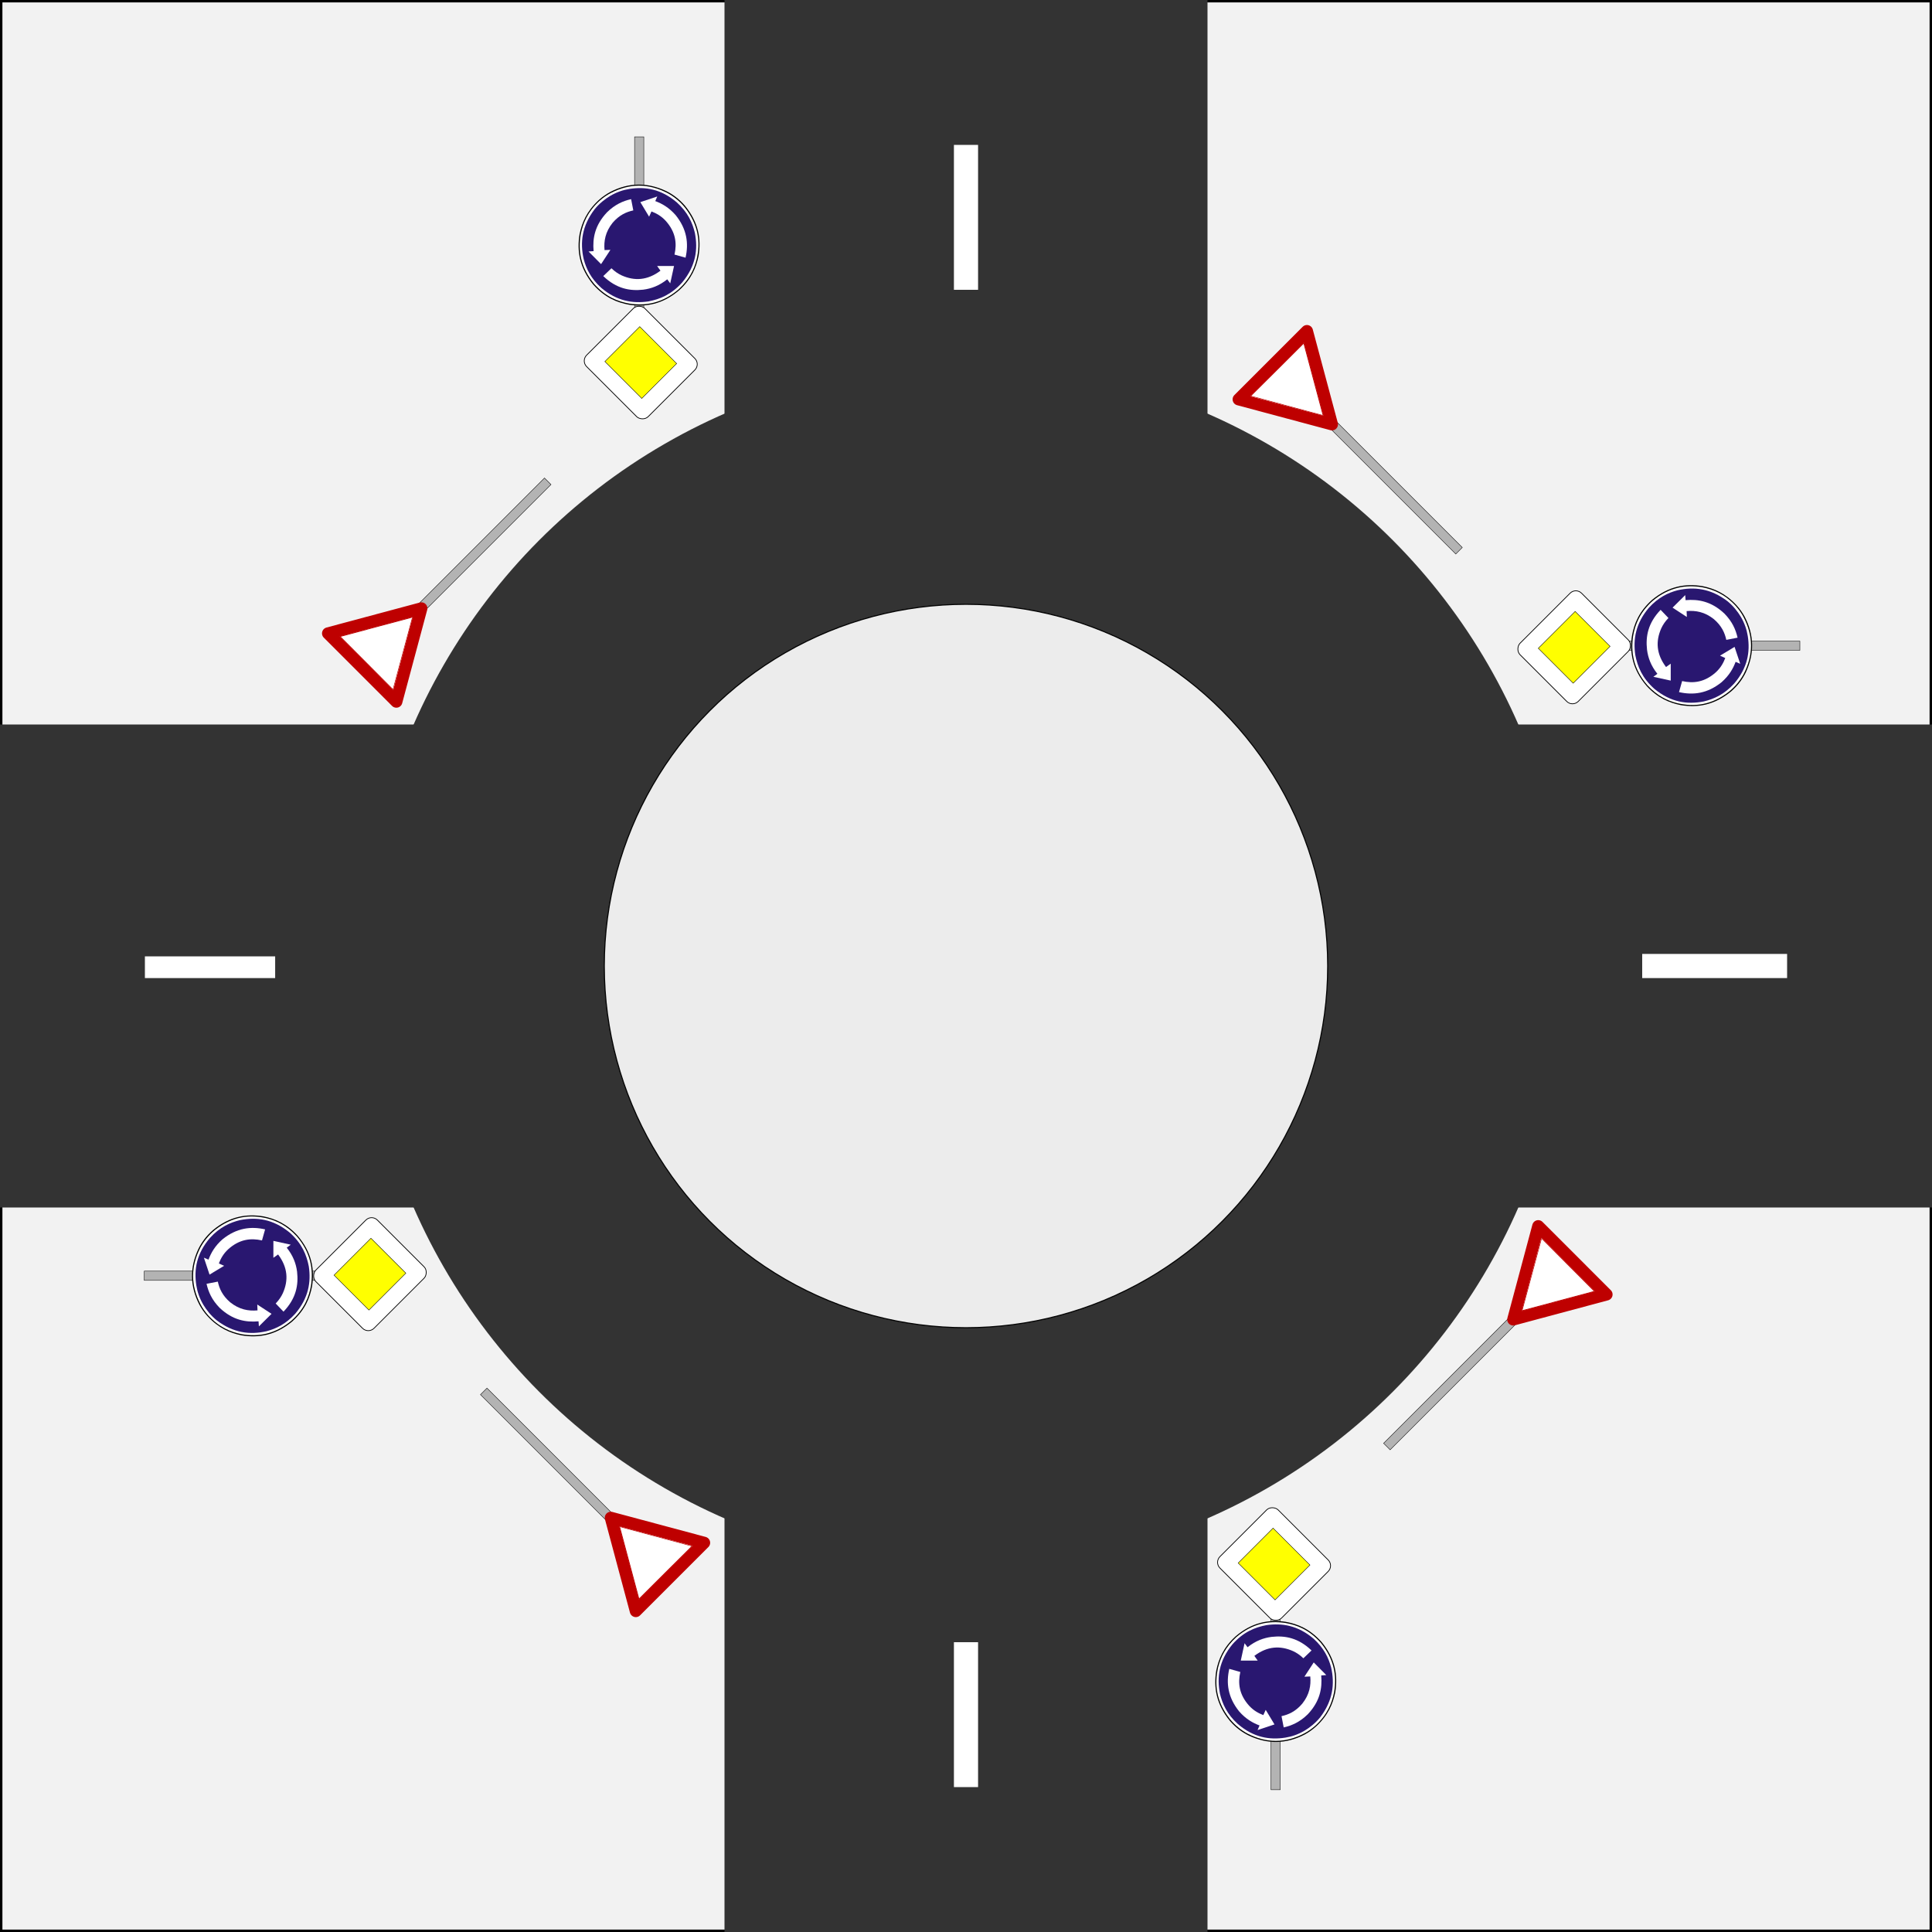 <?xml version="1.0" encoding="UTF-8" standalone="no"?>
<!-- Created with Inkscape (http://www.inkscape.org/) -->

<svg
   xmlns:osb="http://www.openswatchbook.org/uri/2009/osb"
   xmlns:dc="http://purl.org/dc/elements/1.1/"
   xmlns:cc="http://creativecommons.org/ns#"
   xmlns:rdf="http://www.w3.org/1999/02/22-rdf-syntax-ns#"
   xmlns:svg="http://www.w3.org/2000/svg"
   xmlns="http://www.w3.org/2000/svg"
   xmlns:sodipodi="http://sodipodi.sourceforge.net/DTD/sodipodi-0.dtd"
   xmlns:inkscape="http://www.inkscape.org/namespaces/inkscape"
   width="800"
   height="800"
   viewBox="0 0 211.667 211.667"
   version="1.1"
   id="svg8"
   inkscape:version="0.92.4 (5da689c313, 2019-01-14)"
   sodipodi:docname="krizovatka4.svg">
  <rect x="0" y="0" width="211.667" height="211.667" fill="#808080" stroke="none"/>
  <defs
     id="defs2">
    <linearGradient
       id="linearGradient4539"
       osb:paint="solid">
      <stop
         style="stop-color:#000000;stop-opacity:1;"
         offset="0"
         id="stop4537" />
    </linearGradient>
    <inkscape:perspective
       sodipodi:type="inkscape:persp3d"
       inkscape:vp_x="0 : 105.83334 : 1"
       inkscape:vp_y="0 : 1000 : 0"
       inkscape:vp_z="211.66666 : 105.83334 : 1"
       inkscape:persp3d-origin="105.83333 : 70.555557 : 1"
       id="perspective9" />
    <inkscape:perspective
       id="perspective832"
       inkscape:persp3d-origin="6.614583 : 13.229167 : 1"
       inkscape:vp_z="13.229166 : 19.843749 : 1"
       inkscape:vp_y="0 : 999.99994 : 0"
       inkscape:vp_x="0 : 19.843749 : 1"
       sodipodi:type="inkscape:persp3d" />
    <inkscape:perspective
       sodipodi:type="inkscape:persp3d"
       inkscape:vp_x="0 : 19.843749 : 1"
       inkscape:vp_y="0 : 999.99994 : 0"
       inkscape:vp_z="13.229166 : 19.843749 : 1"
       inkscape:persp3d-origin="6.614583 : 13.229167 : 1"
       id="perspective832-1" />
    <inkscape:perspective
       id="perspective832-9"
       inkscape:persp3d-origin="6.614583 : 13.229167 : 1"
       inkscape:vp_z="13.229166 : 19.843749 : 1"
       inkscape:vp_y="0 : 999.99994 : 0"
       inkscape:vp_x="0 : 19.843749 : 1"
       sodipodi:type="inkscape:persp3d" />
  </defs>
  <sodipodi:namedview
     id="base"
     pagecolor="#ffffff"
     bordercolor="#666666"
     borderopacity="1.0"
     inkscape:pageopacity="0.0"
     inkscape:pageshadow="2"
     inkscape:zoom="0.98994949"
     inkscape:cx="437.72518"
     inkscape:cy="434.22913"
     inkscape:document-units="mm"
     inkscape:current-layer="layer1"
     showgrid="false"
     units="px"
     inkscape:window-width="1920"
     inkscape:window-height="1017"
     inkscape:window-x="1912"
     inkscape:window-y="-8"
     inkscape:window-maximized="1"
     showguides="true"
     inkscape:guide-bbox="true" />
  <g
     inkscape:label="Vrstva 1"
     inkscape:groupmode="layer"
     id="layer1"
     transform="translate(0,-85.333)">
    <rect
       style="fill:#f2f2f2;fill-opacity:1;stroke:#000000;stroke-width:0.264;stroke-miterlimit:4;stroke-dasharray:none;stroke-opacity:1"
       id="rect4543"
       width="211.403"
       height="211.403"
       x="0.132"
       y="85.465" />
    <rect
       id="rect14"
       width="211.667"
       height="52.917"
       x="1.9073486e-06"
       y="164.708"
       style="fill:#333333;stroke-width:0.265" />
    <rect
       id="rect14-0"
       width="211.667"
       height="52.917"
       x="85.333"
       y="-132.292"
       style="fill:#333333;stroke-width:0.265"
       transform="rotate(90)" />
    <rect
       style="fill:#ffffff;fill-opacity:1;stroke:none;stroke-width:0.194;stroke-miterlimit:4;stroke-dasharray:none;stroke-opacity:1"
       id="rect4568"
       width="14.271"
       height="2.379"
       x="15.875"
       y="190.111" />
    <rect
       style="fill:#ffffff;fill-opacity:1;stroke:none;stroke-width:0.216;stroke-miterlimit:4;stroke-dasharray:none;stroke-opacity:1"
       id="rect4568-1-9"
       width="15.875"
       height="2.646"
       x="63.5"
       y="189.844" />
    <rect
       style="fill:#ffffff;fill-opacity:1;stroke:none;stroke-width:0.216;stroke-miterlimit:4;stroke-dasharray:none;stroke-opacity:1"
       id="rect4568-5"
       width="15.875"
       height="2.646"
       x="148.833"
       y="-107.156"
       transform="rotate(90)" />
    <rect
       style="fill:#ffffff;fill-opacity:1;stroke:none;stroke-width:0.216;stroke-miterlimit:4;stroke-dasharray:none;stroke-opacity:1"
       id="rect4568-1-9-0"
       width="15.875"
       height="2.646"
       x="101.208"
       y="-107.156"
       transform="rotate(90)" />
    <rect
       style="fill:#ffffff;fill-opacity:1;stroke:none;stroke-width:0.216;stroke-miterlimit:4;stroke-dasharray:none;stroke-opacity:1"
       id="rect4568-5-0"
       width="15.875"
       height="2.646"
       x="265.25"
       y="-107.156"
       transform="rotate(90)" />
    <rect
       style="fill:#ffffff;fill-opacity:1;stroke:none;stroke-width:0.216;stroke-miterlimit:4;stroke-dasharray:none;stroke-opacity:1"
       id="rect4568-1-9-0-7"
       width="15.875"
       height="2.646"
       x="217.625"
       y="-107.156"
       transform="rotate(90)" />
    <rect
       style="fill:#ffffff;fill-opacity:1;stroke:none;stroke-width:0.216;stroke-miterlimit:4;stroke-dasharray:none;stroke-opacity:1"
       id="rect4568-19"
       width="15.875"
       height="2.646"
       x="132.292"
       y="189.844" />
    <rect
       style="fill:#ffffff;fill-opacity:1;stroke:none;stroke-width:0.216;stroke-miterlimit:4;stroke-dasharray:none;stroke-opacity:1"
       id="rect4568-1-9-5"
       width="15.875"
       height="2.646"
       x="179.917"
       y="189.844" />
    <circle
       style="fill:#333333;fill-opacity:1;stroke:none;stroke-width:0.198;stroke-linecap:round;stroke-linejoin:miter;stroke-miterlimit:4;stroke-dasharray:none;stroke-opacity:0.972"
       id="path830"
       cx="105.833"
       cy="191.167"
       r="66.047" />
    <circle
       style="fill:#ececec;fill-opacity:1;stroke:#000000;stroke-width:0.119;stroke-linecap:round;stroke-linejoin:miter;stroke-miterlimit:4;stroke-dasharray:none;stroke-opacity:0.972"
       id="path830-1"
       cx="105.833"
       cy="191.167"
       r="39.628" />
    <g
       transform="translate(132.957,-15.564)"
       id="layer1-0-2-1"
       inkscape:label="Vrstva 1">
      <rect
         y="277.179"
         x="6.294"
         height="19.797"
         width="1.012"
         id="rect856-5-7-8"
         style="fill:#b3b3b3;fill-opacity:1;stroke:#000000;stroke-width:0.046;stroke-miterlimit:4;stroke-dasharray:none;stroke-opacity:1" />
      <rect
         ry="0.886"
         transform="rotate(-45)"
         y="192.429"
         x="-192.328"
         height="9.531"
         width="9.013"
         id="rect815-6-0"
         style="fill:#ffffff;fill-opacity:1;stroke:#000000;stroke-width:0.082;stroke-miterlimit:4;stroke-dasharray:none;stroke-opacity:1" />
      <rect
         inkscape:transform-center-y="-0.21261949"
         inkscape:transform-center-x="2.4096075"
         transform="rotate(-45)"
         y="194.336"
         x="-190.526"
         height="5.719"
         width="5.408"
         id="rect815-3-6-2"
         style="fill:#ffff00;fill-opacity:1;stroke:#000000;stroke-width:0.049;stroke-miterlimit:4;stroke-dasharray:none;stroke-opacity:1" />
    </g>
    <g
       transform="rotate(45,143.539,445.596)"
       id="layer1-3-7"
       inkscape:label="Vrstva 1">
      <rect
         y="277.179"
         x="6.294"
         height="19.797"
         width="1.012"
         id="rect856-2"
         style="fill:#b3b3b3;fill-opacity:1;stroke:#000000;stroke-width:0.046;stroke-miterlimit:4;stroke-dasharray:none;stroke-opacity:1" />
      <path
         inkscape:connector-curvature="0"
         d="M 12.038,268.173 H 1.455 l 5.292,9.165 z"
         style="fill:none;stroke:#be0000;stroke-width:1.323;stroke-linejoin:round;stroke-miterlimit:4;stroke-dasharray:none;stroke-opacity:1"
         inkscape:label="Triangle"
         id="path1205-2" />
      <path
         inkscape:connector-curvature="0"
         id="path1252-8"
         d="m 6.708,275.93 c -0.17,-0.281 -4.08,-7.069 -4.074,-7.075 0.004,-0.004 1.859,-0.005 4.121,-0.003 l 4.114,0.005 -2.055,3.559 c -1.13,1.957 -2.058,3.562 -2.062,3.567 -0.004,0.004 -0.024,-0.02 -0.044,-0.053 z"
         style="fill:#ffffff;fill-opacity:1;stroke:#be0000;stroke-width:0.092;stroke-linecap:round;stroke-linejoin:round;stroke-miterlimit:4;stroke-dasharray:none;stroke-opacity:1" />
    </g>
    <g
       id="g915-1"
       transform="matrix(0.265,0,0,0.265,133.145,262.931)">
      <path
         style="clip-rule:evenodd;fill-rule:evenodd;stroke-width:0.169"
         inkscape:connector-curvature="0"
         id="path2-0"
         d="M 36.941,46.93 C 29.234,50.924 21.575,50.972 13.867,47.358 11.251,46.073 8.587,44.219 6.066,41.317 0.356,34.374 -0.737,27.43 0.404,20.487 1.356,15.779 3.306,10.975 8.349,6.362 15.247,0.464 22.146,-0.677 29.091,0.322 c 4.948,0.903 9.943,2.853 14.843,8.322 5.709,6.944 6.803,13.887 5.662,20.831 -0.952,4.708 -2.902,9.464 -7.945,14.125 -1.57,1.427 -3.14,2.473 -4.71,3.329" />
      <path
         style="clip-rule:evenodd;fill:#ffffff;fill-rule:evenodd;stroke-width:0.169"
         inkscape:connector-curvature="0"
         id="path4-5"
         d="M 36.703,46.502 C 28.949,50.544 21.146,50.544 13.344,46.549 10.87,45.218 8.206,43.22 5.922,40.367 0.404,33.281 -0.452,26.146 1.212,19.013 2.259,14.875 4.258,10.737 8.634,6.695 15.437,0.893 22.193,-0.201 28.996,0.797 c 4.852,0.856 9.8,2.806 14.557,8.133 5.614,6.801 6.708,13.649 5.566,20.451 -0.903,4.613 -2.806,9.321 -7.754,13.887 -1.57,1.379 -3.093,2.426 -4.663,3.234" />
      <path
         style="clip-rule:evenodd;fill:#291770;fill-rule:evenodd;stroke-width:0.169"
         inkscape:connector-curvature="0"
         id="path6-1"
         d="M 36.941,45.312 C 39.082,44.029 41.46,42.173 43.411,39.748 48.644,32.852 49.454,26.004 47.883,19.155 46.837,15.208 44.933,11.213 40.652,7.313 34.134,1.796 27.616,0.75 21.099,1.701 16.436,2.605 11.679,4.459 7.112,9.596 1.498,16.444 0.594,23.245 1.926,30.046 c 1,4.185 2.902,8.465 7.422,12.556 6.518,5.564 13.035,6.611 19.553,5.612 2.712,-0.428 5.376,-1.331 8.04,-2.901" />
      <path
         style="clip-rule:evenodd;fill:#ffffff;fill-rule:evenodd;stroke-width:0.169"
         inkscape:connector-curvature="0"
         id="path8-5"
         d="m 20.861,36.752 3.616,5.992 c -2.331,0.761 -4.662,1.522 -6.993,2.331 l 0.809,-1.902 C 15.485,42.126 12.631,40.509 9.872,37.37 5.162,31.521 4.448,25.623 5.78,19.774 l 4.567,1.284 c -1.047,4.661 -0.523,9.322 3.663,13.982 1.903,2.045 3.901,3.092 5.852,3.852 l 0.999,-2.187" />
      <path
         style="clip-rule:evenodd;fill:#ffffff;fill-rule:evenodd;stroke-width:0.169"
         inkscape:connector-curvature="0"
         id="path10-8"
         d="m 10.537,16.349 h 6.993 l -1.379,-1.95 c 5.376,-4.043 10.704,-4.328 16.032,-1.95 1.428,0.666 2.807,1.569 4.234,2.949 l 3.378,-3.234 C 34.325,6.932 28.806,5.933 23.287,6.552 19.957,6.98 16.674,8.169 13.344,10.832 L 12.107,9.167" />
      <path
         style="clip-rule:evenodd;fill:#ffffff;fill-rule:evenodd;stroke-width:0.169"
         inkscape:connector-curvature="0"
         id="path12-0"
         d="m 45.885,22.342 -2.093,0.143 c 0.476,5.326 -0.523,10.701 -5.519,16.027 -3.33,3.282 -6.66,4.708 -9.99,5.47 l -0.904,-4.661 c 2.854,-0.619 5.804,-1.902 8.563,-5.137 2.997,-3.757 3.663,-7.514 3.33,-11.271 l -2.426,0.095 3.854,-5.897 5.185,5.231 h -0.048" />
    </g>
    <g
       transform="rotate(-45,-99.314,36.577)"
       id="layer1-3-7-7"
       inkscape:label="Vrstva 1">
      <rect
         y="277.179"
         x="6.294"
         height="19.797"
         width="1.012"
         id="rect856-2-4"
         style="fill:#b3b3b3;fill-opacity:1;stroke:#000000;stroke-width:0.046;stroke-miterlimit:4;stroke-dasharray:none;stroke-opacity:1" />
      <path
         inkscape:connector-curvature="0"
         d="M 12.038,268.173 H 1.455 l 5.292,9.165 z"
         style="fill:none;stroke:#be0000;stroke-width:1.323;stroke-linejoin:round;stroke-miterlimit:4;stroke-dasharray:none;stroke-opacity:1"
         inkscape:label="Triangle"
         id="path1205-2-7" />
      <path
         inkscape:connector-curvature="0"
         id="path1252-8-7"
         d="m 6.708,275.93 c -0.17,-0.281 -4.08,-7.069 -4.074,-7.075 0.004,-0.004 1.859,-0.005 4.121,-0.003 l 4.114,0.005 -2.055,3.559 c -1.13,1.957 -2.058,3.562 -2.062,3.567 -0.004,0.004 -0.024,-0.02 -0.044,-0.053 z"
         style="fill:#ffffff;fill-opacity:1;stroke:#be0000;stroke-width:0.092;stroke-linecap:round;stroke-linejoin:round;stroke-miterlimit:4;stroke-dasharray:none;stroke-opacity:1" />
    </g>
    <g
       transform="rotate(-135,0.493,206.498)"
       id="layer1-3-7-4"
       inkscape:label="Vrstva 1">
      <rect
         y="277.179"
         x="6.294"
         height="19.797"
         width="1.012"
         id="rect856-2-8"
         style="fill:#b3b3b3;fill-opacity:1;stroke:#000000;stroke-width:0.046;stroke-miterlimit:4;stroke-dasharray:none;stroke-opacity:1" />
      <path
         inkscape:connector-curvature="0"
         d="M 12.038,268.173 H 1.455 l 5.292,9.165 z"
         style="fill:none;stroke:#be0000;stroke-width:1.323;stroke-linejoin:round;stroke-miterlimit:4;stroke-dasharray:none;stroke-opacity:1"
         inkscape:label="Triangle"
         id="path1205-2-8" />
      <path
         inkscape:connector-curvature="0"
         id="path1252-8-1"
         d="m 6.708,275.93 c -0.17,-0.281 -4.08,-7.069 -4.074,-7.075 0.004,-0.004 1.859,-0.005 4.121,-0.003 l 4.114,0.005 -2.055,3.559 c -1.13,1.957 -2.058,3.562 -2.062,3.567 -0.004,0.004 -0.024,-0.02 -0.044,-0.053 z"
         style="fill:#ffffff;fill-opacity:1;stroke:#be0000;stroke-width:0.092;stroke-linecap:round;stroke-linejoin:round;stroke-miterlimit:4;stroke-dasharray:none;stroke-opacity:1" />
    </g>
    <g
       transform="rotate(135,42.16,276.94)"
       id="layer1-3-7-47"
       inkscape:label="Vrstva 1">
      <rect
         y="277.179"
         x="6.294"
         height="19.797"
         width="1.012"
         id="rect856-2-2"
         style="fill:#b3b3b3;fill-opacity:1;stroke:#000000;stroke-width:0.046;stroke-miterlimit:4;stroke-dasharray:none;stroke-opacity:1" />
      <path
         inkscape:connector-curvature="0"
         d="M 12.038,268.173 H 1.455 l 5.292,9.165 z"
         style="fill:none;stroke:#be0000;stroke-width:1.323;stroke-linejoin:round;stroke-miterlimit:4;stroke-dasharray:none;stroke-opacity:1"
         inkscape:label="Triangle"
         id="path1205-2-9" />
      <path
         inkscape:connector-curvature="0"
         id="path1252-8-4"
         d="m 6.708,275.93 c -0.17,-0.281 -4.08,-7.069 -4.074,-7.075 0.004,-0.004 1.859,-0.005 4.121,-0.003 l 4.114,0.005 -2.055,3.559 c -1.13,1.957 -2.058,3.562 -2.062,3.567 -0.004,0.004 -0.024,-0.02 -0.044,-0.053 z"
         style="fill:#ffffff;fill-opacity:1;stroke:#be0000;stroke-width:0.092;stroke-linecap:round;stroke-linejoin:round;stroke-miterlimit:4;stroke-dasharray:none;stroke-opacity:1" />
    </g>
    <g
       transform="rotate(-90,31.547,131.332)"
       id="layer1-0-2-1-4"
       inkscape:label="Vrstva 1">
      <rect
         y="277.179"
         x="6.294"
         height="19.797"
         width="1.012"
         id="rect856-5-7-8-2"
         style="fill:#b3b3b3;fill-opacity:1;stroke:#000000;stroke-width:0.046;stroke-miterlimit:4;stroke-dasharray:none;stroke-opacity:1" />
      <rect
         ry="0.886"
         transform="rotate(-45)"
         y="192.429"
         x="-192.328"
         height="9.531"
         width="9.013"
         id="rect815-6-0-7"
         style="fill:#ffffff;fill-opacity:1;stroke:#000000;stroke-width:0.082;stroke-miterlimit:4;stroke-dasharray:none;stroke-opacity:1" />
      <rect
         inkscape:transform-center-y="-0.21261949"
         inkscape:transform-center-x="2.4096075"
         transform="rotate(-45)"
         y="194.336"
         x="-190.526"
         height="5.719"
         width="5.408"
         id="rect815-3-6-2-6"
         style="fill:#ffff00;fill-opacity:1;stroke:#000000;stroke-width:0.049;stroke-miterlimit:4;stroke-dasharray:none;stroke-opacity:1" />
    </g>
    <g
       id="g915-1-9"
       transform="matrix(0,-0.265,0.265,0,178.71,162.691)">
      <path
         style="clip-rule:evenodd;fill-rule:evenodd;stroke-width:0.169"
         inkscape:connector-curvature="0"
         id="path2-0-0"
         d="M 36.941,46.93 C 29.234,50.924 21.575,50.972 13.867,47.358 11.251,46.073 8.587,44.219 6.066,41.317 0.356,34.374 -0.737,27.43 0.404,20.487 1.356,15.779 3.306,10.975 8.349,6.362 15.247,0.464 22.146,-0.677 29.091,0.322 c 4.948,0.903 9.943,2.853 14.843,8.322 5.709,6.944 6.803,13.887 5.662,20.831 -0.952,4.708 -2.902,9.464 -7.945,14.125 -1.57,1.427 -3.14,2.473 -4.71,3.329" />
      <path
         style="clip-rule:evenodd;fill:#ffffff;fill-rule:evenodd;stroke-width:0.169"
         inkscape:connector-curvature="0"
         id="path4-5-8"
         d="M 36.703,46.502 C 28.949,50.544 21.146,50.544 13.344,46.549 10.87,45.218 8.206,43.22 5.922,40.367 0.404,33.281 -0.452,26.146 1.212,19.013 2.259,14.875 4.258,10.737 8.634,6.695 15.437,0.893 22.193,-0.201 28.996,0.797 c 4.852,0.856 9.8,2.806 14.557,8.133 5.614,6.801 6.708,13.649 5.566,20.451 -0.903,4.613 -2.806,9.321 -7.754,13.887 -1.57,1.379 -3.093,2.426 -4.663,3.234" />
      <path
         style="clip-rule:evenodd;fill:#291770;fill-rule:evenodd;stroke-width:0.169"
         inkscape:connector-curvature="0"
         id="path6-1-0"
         d="M 36.941,45.312 C 39.082,44.029 41.46,42.173 43.411,39.748 48.644,32.852 49.454,26.004 47.883,19.155 46.837,15.208 44.933,11.213 40.652,7.313 34.134,1.796 27.616,0.75 21.099,1.701 16.436,2.605 11.679,4.459 7.112,9.596 1.498,16.444 0.594,23.245 1.926,30.046 c 1,4.185 2.902,8.465 7.422,12.556 6.518,5.564 13.035,6.611 19.553,5.612 2.712,-0.428 5.376,-1.331 8.04,-2.901" />
      <path
         style="clip-rule:evenodd;fill:#ffffff;fill-rule:evenodd;stroke-width:0.169"
         inkscape:connector-curvature="0"
         id="path8-5-3"
         d="m 20.861,36.752 3.616,5.992 c -2.331,0.761 -4.662,1.522 -6.993,2.331 l 0.809,-1.902 C 15.485,42.126 12.631,40.509 9.872,37.37 5.162,31.521 4.448,25.623 5.78,19.774 l 4.567,1.284 c -1.047,4.661 -0.523,9.322 3.663,13.982 1.903,2.045 3.901,3.092 5.852,3.852 l 0.999,-2.187" />
      <path
         style="clip-rule:evenodd;fill:#ffffff;fill-rule:evenodd;stroke-width:0.169"
         inkscape:connector-curvature="0"
         id="path10-8-0"
         d="m 10.537,16.349 h 6.993 l -1.379,-1.95 c 5.376,-4.043 10.704,-4.328 16.032,-1.95 1.428,0.666 2.807,1.569 4.234,2.949 l 3.378,-3.234 C 34.325,6.932 28.806,5.933 23.287,6.552 19.957,6.98 16.674,8.169 13.344,10.832 L 12.107,9.167" />
      <path
         style="clip-rule:evenodd;fill:#ffffff;fill-rule:evenodd;stroke-width:0.169"
         inkscape:connector-curvature="0"
         id="path12-0-4"
         d="m 45.885,22.342 -2.093,0.143 c 0.476,5.326 -0.523,10.701 -5.519,16.027 -3.33,3.282 -6.66,4.708 -9.99,5.47 l -0.904,-4.661 c 2.854,-0.619 5.804,-1.902 8.563,-5.137 2.997,-3.757 3.663,-7.514 3.33,-11.271 l -2.426,0.095 3.854,-5.897 5.185,5.231 h -0.048" />
    </g>
    <g
       transform="rotate(90,47.239,265.54)"
       id="layer1-0-2-1-2"
       inkscape:label="Vrstva 1">
      <rect
         y="277.179"
         x="6.294"
         height="19.797"
         width="1.012"
         id="rect856-5-7-8-4"
         style="fill:#b3b3b3;fill-opacity:1;stroke:#000000;stroke-width:0.046;stroke-miterlimit:4;stroke-dasharray:none;stroke-opacity:1" />
      <rect
         ry="0.886"
         transform="rotate(-45)"
         y="192.429"
         x="-192.328"
         height="9.531"
         width="9.013"
         id="rect815-6-0-6"
         style="fill:#ffffff;fill-opacity:1;stroke:#000000;stroke-width:0.082;stroke-miterlimit:4;stroke-dasharray:none;stroke-opacity:1" />
      <rect
         inkscape:transform-center-y="-0.21261949"
         inkscape:transform-center-x="2.4096075"
         transform="rotate(-45)"
         y="194.336"
         x="-190.526"
         height="5.719"
         width="5.408"
         id="rect815-3-6-2-4"
         style="fill:#ffff00;fill-opacity:1;stroke:#000000;stroke-width:0.049;stroke-miterlimit:4;stroke-dasharray:none;stroke-opacity:1" />
    </g>
    <g
       id="g915-1-90"
       transform="matrix(0,0.265,-0.265,0,34.284,218.49)">
      <path
         style="clip-rule:evenodd;fill-rule:evenodd;stroke-width:0.169"
         inkscape:connector-curvature="0"
         id="path2-0-9"
         d="M 36.941,46.93 C 29.234,50.924 21.575,50.972 13.867,47.358 11.251,46.073 8.587,44.219 6.066,41.317 0.356,34.374 -0.737,27.43 0.404,20.487 1.356,15.779 3.306,10.975 8.349,6.362 15.247,0.464 22.146,-0.677 29.091,0.322 c 4.948,0.903 9.943,2.853 14.843,8.322 5.709,6.944 6.803,13.887 5.662,20.831 -0.952,4.708 -2.902,9.464 -7.945,14.125 -1.57,1.427 -3.14,2.473 -4.71,3.329" />
      <path
         style="clip-rule:evenodd;fill:#ffffff;fill-rule:evenodd;stroke-width:0.169"
         inkscape:connector-curvature="0"
         id="path4-5-5"
         d="M 36.703,46.502 C 28.949,50.544 21.146,50.544 13.344,46.549 10.87,45.218 8.206,43.22 5.922,40.367 0.404,33.281 -0.452,26.146 1.212,19.013 2.259,14.875 4.258,10.737 8.634,6.695 15.437,0.893 22.193,-0.201 28.996,0.797 c 4.852,0.856 9.8,2.806 14.557,8.133 5.614,6.801 6.708,13.649 5.566,20.451 -0.903,4.613 -2.806,9.321 -7.754,13.887 -1.57,1.379 -3.093,2.426 -4.663,3.234" />
      <path
         style="clip-rule:evenodd;fill:#291770;fill-rule:evenodd;stroke-width:0.169"
         inkscape:connector-curvature="0"
         id="path6-1-1"
         d="M 36.941,45.312 C 39.082,44.029 41.46,42.173 43.411,39.748 48.644,32.852 49.454,26.004 47.883,19.155 46.837,15.208 44.933,11.213 40.652,7.313 34.134,1.796 27.616,0.75 21.099,1.701 16.436,2.605 11.679,4.459 7.112,9.596 1.498,16.444 0.594,23.245 1.926,30.046 c 1,4.185 2.902,8.465 7.422,12.556 6.518,5.564 13.035,6.611 19.553,5.612 2.712,-0.428 5.376,-1.331 8.04,-2.901" />
      <path
         style="clip-rule:evenodd;fill:#ffffff;fill-rule:evenodd;stroke-width:0.169"
         inkscape:connector-curvature="0"
         id="path8-5-8"
         d="m 20.861,36.752 3.616,5.992 c -2.331,0.761 -4.662,1.522 -6.993,2.331 l 0.809,-1.902 C 15.485,42.126 12.631,40.509 9.872,37.37 5.162,31.521 4.448,25.623 5.78,19.774 l 4.567,1.284 c -1.047,4.661 -0.523,9.322 3.663,13.982 1.903,2.045 3.901,3.092 5.852,3.852 l 0.999,-2.187" />
      <path
         style="clip-rule:evenodd;fill:#ffffff;fill-rule:evenodd;stroke-width:0.169"
         inkscape:connector-curvature="0"
         id="path10-8-6"
         d="m 10.537,16.349 h 6.993 l -1.379,-1.95 c 5.376,-4.043 10.704,-4.328 16.032,-1.95 1.428,0.666 2.807,1.569 4.234,2.949 l 3.378,-3.234 C 34.325,6.932 28.806,5.933 23.287,6.552 19.957,6.98 16.674,8.169 13.344,10.832 L 12.107,9.167" />
      <path
         style="clip-rule:evenodd;fill:#ffffff;fill-rule:evenodd;stroke-width:0.169"
         inkscape:connector-curvature="0"
         id="path12-0-5"
         d="m 45.885,22.342 -2.093,0.143 c 0.476,5.326 -0.523,10.701 -5.519,16.027 -3.33,3.282 -6.66,4.708 -9.99,5.47 l -0.904,-4.661 c 2.854,-0.619 5.804,-1.902 8.563,-5.137 2.997,-3.757 3.663,-7.514 3.33,-11.271 l -2.426,0.095 3.854,-5.897 5.185,5.231 h -0.048" />
    </g>
    <g
       transform="rotate(180,38.414,198.65)"
       id="layer1-0-2-1-3"
       inkscape:label="Vrstva 1">
      <rect
         y="277.179"
         x="6.294"
         height="19.797"
         width="1.012"
         id="rect856-5-7-8-8"
         style="fill:#b3b3b3;fill-opacity:1;stroke:#000000;stroke-width:0.046;stroke-miterlimit:4;stroke-dasharray:none;stroke-opacity:1" />
      <rect
         ry="0.886"
         transform="rotate(-45)"
         y="192.429"
         x="-192.328"
         height="9.531"
         width="9.013"
         id="rect815-6-0-8"
         style="fill:#ffffff;fill-opacity:1;stroke:#000000;stroke-width:0.082;stroke-miterlimit:4;stroke-dasharray:none;stroke-opacity:1" />
      <rect
         inkscape:transform-center-y="-0.21261949"
         inkscape:transform-center-x="2.4096075"
         transform="rotate(-45)"
         y="194.336"
         x="-190.526"
         height="5.719"
         width="5.408"
         id="rect815-3-6-2-1"
         style="fill:#ffff00;fill-opacity:1;stroke:#000000;stroke-width:0.049;stroke-miterlimit:4;stroke-dasharray:none;stroke-opacity:1" />
    </g>
    <g
       id="g915-1-5"
       transform="matrix(-0.265,0,0,-0.265,76.639,118.805)">
      <path
         style="clip-rule:evenodd;fill-rule:evenodd;stroke-width:0.169"
         inkscape:connector-curvature="0"
         id="path2-0-1"
         d="M 36.941,46.93 C 29.234,50.924 21.575,50.972 13.867,47.358 11.251,46.073 8.587,44.219 6.066,41.317 0.356,34.374 -0.737,27.43 0.404,20.487 1.356,15.779 3.306,10.975 8.349,6.362 15.247,0.464 22.146,-0.677 29.091,0.322 c 4.948,0.903 9.943,2.853 14.843,8.322 5.709,6.944 6.803,13.887 5.662,20.831 -0.952,4.708 -2.902,9.464 -7.945,14.125 -1.57,1.427 -3.14,2.473 -4.71,3.329" />
      <path
         style="clip-rule:evenodd;fill:#ffffff;fill-rule:evenodd;stroke-width:0.169"
         inkscape:connector-curvature="0"
         id="path4-5-53"
         d="M 36.703,46.502 C 28.949,50.544 21.146,50.544 13.344,46.549 10.87,45.218 8.206,43.22 5.922,40.367 0.404,33.281 -0.452,26.146 1.212,19.013 2.259,14.875 4.258,10.737 8.634,6.695 15.437,0.893 22.193,-0.201 28.996,0.797 c 4.852,0.856 9.8,2.806 14.557,8.133 5.614,6.801 6.708,13.649 5.566,20.451 -0.903,4.613 -2.806,9.321 -7.754,13.887 -1.57,1.379 -3.093,2.426 -4.663,3.234" />
      <path
         style="clip-rule:evenodd;fill:#291770;fill-rule:evenodd;stroke-width:0.169"
         inkscape:connector-curvature="0"
         id="path6-1-02"
         d="M 36.941,45.312 C 39.082,44.029 41.46,42.173 43.411,39.748 48.644,32.852 49.454,26.004 47.883,19.155 46.837,15.208 44.933,11.213 40.652,7.313 34.134,1.796 27.616,0.75 21.099,1.701 16.436,2.605 11.679,4.459 7.112,9.596 1.498,16.444 0.594,23.245 1.926,30.046 c 1,4.185 2.902,8.465 7.422,12.556 6.518,5.564 13.035,6.611 19.553,5.612 2.712,-0.428 5.376,-1.331 8.04,-2.901" />
      <path
         style="clip-rule:evenodd;fill:#ffffff;fill-rule:evenodd;stroke-width:0.169"
         inkscape:connector-curvature="0"
         id="path8-5-9"
         d="m 20.861,36.752 3.616,5.992 c -2.331,0.761 -4.662,1.522 -6.993,2.331 l 0.809,-1.902 C 15.485,42.126 12.631,40.509 9.872,37.37 5.162,31.521 4.448,25.623 5.78,19.774 l 4.567,1.284 c -1.047,4.661 -0.523,9.322 3.663,13.982 1.903,2.045 3.901,3.092 5.852,3.852 l 0.999,-2.187" />
      <path
         style="clip-rule:evenodd;fill:#ffffff;fill-rule:evenodd;stroke-width:0.169"
         inkscape:connector-curvature="0"
         id="path10-8-1"
         d="m 10.537,16.349 h 6.993 l -1.379,-1.95 c 5.376,-4.043 10.704,-4.328 16.032,-1.95 1.428,0.666 2.807,1.569 4.234,2.949 l 3.378,-3.234 C 34.325,6.932 28.806,5.933 23.287,6.552 19.957,6.98 16.674,8.169 13.344,10.832 L 12.107,9.167" />
      <path
         style="clip-rule:evenodd;fill:#ffffff;fill-rule:evenodd;stroke-width:0.169"
         inkscape:connector-curvature="0"
         id="path12-0-8"
         d="m 45.885,22.342 -2.093,0.143 c 0.476,5.326 -0.523,10.701 -5.519,16.027 -3.33,3.282 -6.66,4.708 -9.99,5.47 l -0.904,-4.661 c 2.854,-0.619 5.804,-1.902 8.563,-5.137 2.997,-3.757 3.663,-7.514 3.33,-11.271 l -2.426,0.095 3.854,-5.897 5.185,5.231 h -0.048" />
    </g>
  </g>
</svg>
